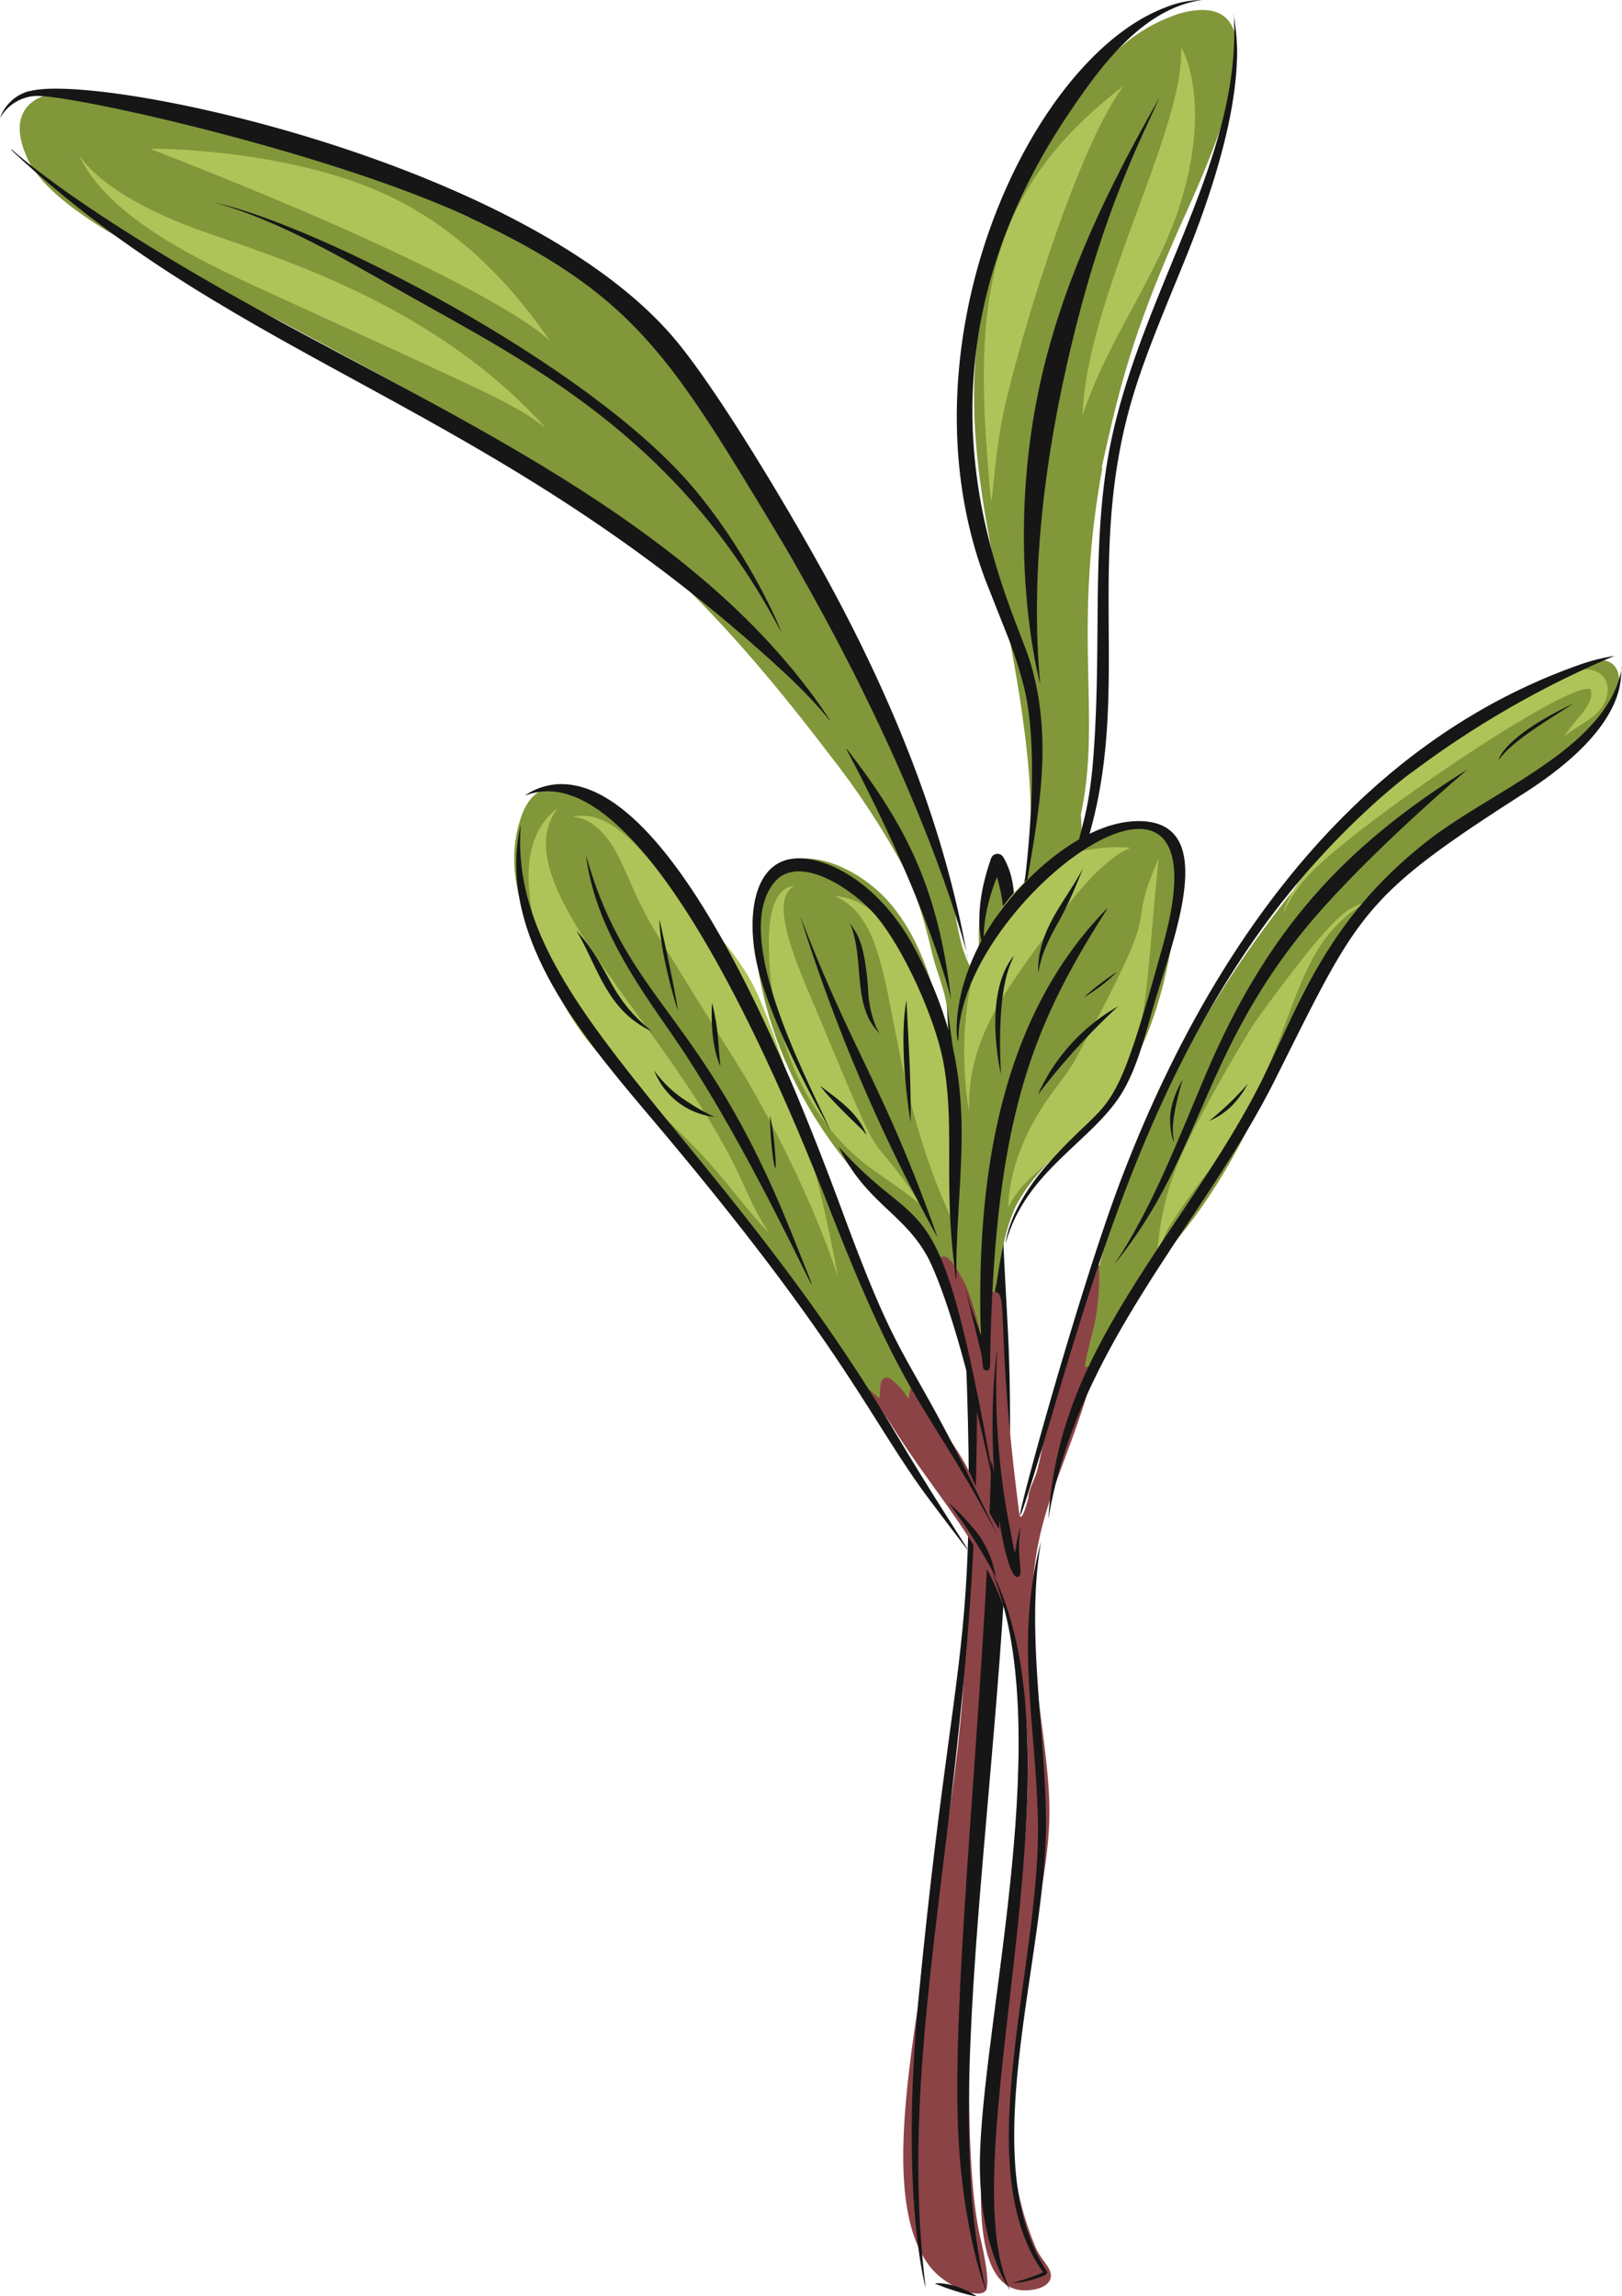<svg id="Layer_1" data-name="Layer 1" xmlns="http://www.w3.org/2000/svg" viewBox="0 0 304.2 430.67"><defs><style>.cls-1{fill:#81973a;}.cls-2{fill:#8c4346;}.cls-3{fill:#afc458;}.cls-4{fill:#161616;}</style></defs><path class="cls-1" d="M290.44,38.87a16,16,0,0,0-6,1.32c-9,3.43-15.37,11.18-20.34,19.08-21.2,33.66-18.18,57.35-11.32,89.89,9.85,46.76,3.56,51.8,3.56,57.61-3.19,2.71-.24,2.68-3-4.58a1.72,1.72,0,0,0-3.26-.1,39.87,39.87,0,0,0-1.48,8.73c-.19,2.51.51,5.92-1.37,8-3-5.22-3-12.67-4.67-18.42A143,143,0,0,0,235.18,181C229.61,169,222.8,157.45,216,146l-.76-1.27-.23-.39c-15.72-26.44-21.12-43.38-49.33-60.87C140.25,67.67,84.43,52,74.06,54.71c-4.5,1.23-6.93,4.82-4.23,11.27,4.5,11.81,32,22.87,49.13,32,48.8,26.11,68.12,36.49,101.83,80.85a147.61,147.61,0,0,1,13.32,20.19c2.81,5.33,4.36,11.11,5.74,16.89.88,3.72,2.73,7.5,2.83,11.26.19,7.31-.2,14.62.09,21.94.56,13.58,2,24.63,4.55,34.78.4,1.61.85,3.22,1.33,4.81a1.61,1.61,0,0,0,.6,1.68,1.71,1.71,0,0,0,1.83.71c1.94-.43,1.1-2.55,1.12-2.76l-.06-.38,0-.64c0-.11,0,.41.08-1.1,1.86-24.14-5.41-39.06,8.21-69.1,3.82-8.42,8.23-18.11,7.27-27.25,3.95-18.57-1.66-34,4.06-65.18l-.18.2c3.44-15.67,6-26,15.58-47.34C292.57,65.56,304.39,38.87,290.44,38.87Z" transform="translate(-65 -37)"/><path class="cls-2" d="M247.75,285.39a1.83,1.83,0,0,0-1.19.42c-.75.66-.65,1.46-.1,4.21l.15.74c2.42,11.77-.17,49.58-.89,61.51-2.64,43.3-19.54,92.64-6.32,109.83,2.81,3.63,8.86,6.12,10.38,4.63,1.17-1.13-.58-8.53-.94-10.11-6.79-29.56,5.12-137.53,5.28-143.86a72.67,72.67,0,0,0-1.27-16.63c-.09-.42-.18-.84-.28-1.25a26.31,26.31,0,0,0-.56-3.67,1.67,1.67,0,0,0-1.55-1.21c-.19-.47-.4-.94-.6-1.41a11.51,11.51,0,0,1-.56-2c-.2-1.08-1.33-1.12-1.55-1.21Z" transform="translate(-65 -37)"/><path class="cls-3" d="M275.6,53.19C249.87,73,247.72,93.62,250.38,125.47c.91,11.26.23,3.34,2.45-9.26,2-10.86,13.49-50.44,22.81-63,0,0,0,0,0,0Z" transform="translate(-65 -37)"/><path class="cls-3" d="M93.15,64.9C162.8,92,168.9,102,168.2,101c-7.85-11.46-17.94-21.63-31.07-27.63-18.81-8.61-44.35-8.57-44-8.45Z" transform="translate(-65 -37)"/><path class="cls-3" d="M79.92,66.24c6.1,13.24,27.76,22,41.48,28.35,35.41,16.28,40,18.09,45.57,22.43.06,0,.11,0,.07-.09-22.87-25.13-55.42-33-67.59-37.87C81.77,72,79.64,65.2,79.92,66.24Z" transform="translate(-65 -37)"/><path class="cls-3" d="M286.53,46.09c.55,15.37-17.64,46.51-18.52,68.81a96.76,96.76,0,0,1,4.82-11.43.08.08,0,0,1,0,0c.14-.27.24-.49.11-.22,4.72-9.55,10.69-18.73,13.7-28.94,5.63-19-.09-28.49-.06-28.28,0,0,0,0,0,0Z" transform="translate(-65 -37)"/><path class="cls-4" d="M282.44,55.34c-9.6,16.85-17.54,33.32-21.87,51.38-7.68,32.19-.49,58.72-.49,58.52-1.94-20.85.94-43.12,5.92-63.76C272.1,76,279.14,62.8,282.44,55.34Z" transform="translate(-65 -37)"/><path class="cls-4" d="M105.3,75c12.28,3.44,24.38,10.67,35.59,17,22.41,12.68,51.17,26.61,70.51,63.35.46.66-5.36-13.77-16.29-26.77C175.38,105.11,124.43,79.19,105.3,75h0s0,0,0,0Z" transform="translate(-65 -37)"/><path class="cls-4" d="M70.56,54.06A8,8,0,0,0,65,59.15a9.81,9.81,0,0,1,1.19-1.61A8.19,8.19,0,0,1,71.62,55c6.18-.39,54.46,10.29,81.43,22.76l-.1,0c30,14,37.3,25.33,55.91,56.16,31.52,52.2,38.65,86.69,37.53,82.41-4.07-23.1-12.9-45.28-23.68-65.84-7.1-13.56-22.68-39.95-31.34-50.11-28.23-33.22-108-49.86-120.81-46.27Z" transform="translate(-65 -37)"/><path class="cls-4" d="M67.24,65.25C110,105.37,157.54,112.71,211.93,163c6.71,6.21,9,9.7,8.78,9.15C199,139,158.83,119.47,122.18,99.82,74.79,74.47,65.64,63,67.24,65.25Z" transform="translate(-65 -37)"/><path class="cls-4" d="M223.75,177.54c16.21,30.5,20,48.38,19.63,47-2.33-20.13-7.89-32.07-19.59-47.08h0a0,0,0,0,0,0,0Z" transform="translate(-65 -37)"/><path class="cls-4" d="M283.68,38.36c-25.54,9.47-50.52,63.46-33.83,107.53.09.24,4.51,11.42,4.35,11a85.18,85.18,0,0,1,2.75,8.57c4.32,16.81-1.62,48.13-.42,43.59,2.47-16.36,6.56-31.31,1.75-47.66-3.23-11-27-53.49,7.87-104.13C272,48.62,279.7,38.57,290.4,37a18.58,18.58,0,0,0-6.72,1.35Z" transform="translate(-65 -37)"/><path class="cls-4" d="M296.38,39.68c1.77,28.36-19.55,54.7-24,85.73-2.54,17.63-.71,35.07-2.48,55.45a76.43,76.43,0,0,1-1.11,7.75c-1.92,9.44-14.67,49.86-.65,8.6,10-29.36-.47-55,9.77-87.3,2.58-8.14,6.5-17.16,9.62-24.93,13.06-32.49,8.78-43.28,8.88-45.3Z" transform="translate(-65 -37)"/><path class="cls-4" d="M250.9,197.92c-4.13,11.68-1.25,17.51-1.25,17.3-.6-4.42.64-9.5,2.32-13.71,2.32,7.5,1.41,17,1.75,15.68,1.25-6.1,2.86-13.65-.56-19.43a1.27,1.27,0,0,0-2.26.16Z" transform="translate(-65 -37)"/><path class="cls-4" d="M242.6,225.46c8.12,130.54,3,100.35-5.29,185.94-3.6,37.3,1.29,54.85,1.29,54.64-7.86-63.24,21.38-119.53,4-240.58Z" transform="translate(-65 -37)"/><path class="cls-4" d="M259.94,219.87c-13.78,23.6-9.63,49.61-9,74,1,40.75-7.29,108.17-6.33,140.61.64,21,5.6,33.09,5.35,32.12-10.26-40.61,7.3-115.76,4.07-180-1.27-25.19-3.44-46.38,6-66.74,0,0,0,0,0,0s0,0,0,0Z" transform="translate(-65 -37)"/><path class="cls-4" d="M240.39,465.33c5,2,8,2.44,7.77,2.32-4.31-2.81-8.09-2.47-7.77-2.32Z" transform="translate(-65 -37)"/><path class="cls-1" d="M277.48,192c-7.63,0-16.29,7.63-21.17,13.5-14.31,17.24-12.26,29.58-12.05,46.91-.83-15.24-2.71-35.4-12.84-46.56-9-9.91-29.56-15.28-23.94,14.55,5.32,28.13,25.72,44.4,25.57,44.22A92.2,92.2,0,0,1,243.93,276a9.17,9.17,0,0,1,1.72,2.91c.41,1.33.62,2.72,1,4.06a35,35,0,0,0,3.36,7.4c-.08-.13.89-2.3,1-2.64a10.26,10.26,0,0,0,.17-3.27,24.63,24.63,0,0,1,.67-6.48c.73-4.71,1.45-9.48,3.28-13.9l-.08.18a1.87,1.87,0,0,0,.07-.22c7.27-15.2,23.53-15.16,29.59-49.77C286.44,204.43,287.51,192,277.48,192Z" transform="translate(-65 -37)"/><path class="cls-1" d="M365.25,160.79a7.27,7.27,0,0,0-2.9.63c-4.71,1.76-23.35,13.7-27.42,16.62-13.67,9.8-22.76,19.48-32.5,32.63A201.66,201.66,0,0,0,278.84,252c-9.42,22.33-10.07,35.63-11.73,41.92a1.23,1.23,0,0,0,.29,1.13s0,.47,0,.48a1.19,1.19,0,0,0,2.37,0c.1-1,.22-2.07.35-3.11.16-.45.33-.9.52-1.34h0c.15-.25,1.55-4.46,8.31-13.22l-.1.1c2.25-2.84,7-8.58,6.83-8.4,19.77-24,20.39-47.77,39.51-66.41,9.77-9.52,23-16.42,33.25-24.32,13.16-10.16,11.46-18,6.87-18Z" transform="translate(-65 -37)"/><path class="cls-1" d="M169.54,184.6c-3.4,0-5.45,2-6.64,5.18-8.86,23.7,24.49,53,48.83,87.37,15.2,21.48,13.66,17,18.62,23.26h0c.59.76,2,3.75,2.89,4a1.18,1.18,0,0,0,1.33-1.74c-1.52-3.13-1.61-1.89-3-5.73,3.3,4.31,5.7,3.66,5.3,1.75-1.4-6.83-5.25-6.58-19.91-46.45-6.24-17-29.35-67.65-47.44-67.65Z" transform="translate(-65 -37)"/><path class="cls-2" d="M242.07,272.66c-3.56,0,1.72,8.91,6.72,30.38,2,8,4,12.55,3.58,20.86v-.11A76.45,76.45,0,0,1,247,313.52c-1.65-3.65-4.4-7.11-6.52-10.52a44.42,44.42,0,0,0-3.34-5.35c-1.3-1.51-1.48,0-1.67,1.29-.16,1.11-.11-.63-3.29-3.21a1.25,1.25,0,0,0-1.17-.31c-1.38.37-.78,3.69-1.07,3.72a.5.5,0,0,1-.35-.16l-1.76-1.51c1.46,2.65,3.29,5.1,4.91,7.66,1.08,1.71,2.21,3.4,3.36,5.07,2.12,3.08,4.33,6.09,6.49,9.14s4.06,5.84,5.84,8.91a64.89,64.89,0,0,1,4.77,10,68.17,68.17,0,0,1,3.25,12.4,105,105,0,0,1,1.31,16.13,196.87,196.87,0,0,1-1.06,21.16q-.54,5.37-1.26,10.72c-2.31,17.12-14.33,67.91,1.79,67.91,2.85,0,5.76-1.25,4.6-3.85-.55-1.22-1.85-2.37-2.71-4.46-5.6-13.66-4.93-25.38-2.81-41.12l-.09.11,0,.13c6.26-41.68,7.28-33.86,3-65.63-3.08-28.52,4.38-34.16,10.73-56.9a1.18,1.18,0,0,0-.31-1.17,1.26,1.26,0,0,0-1.2-.32c.48-3.08,1.41-6.07,2.05-9.12a50.19,50.19,0,0,0,.64-9.65.4.4,0,0,0-.08-.32c-.19-.16-.44.12-.52.36a80.36,80.36,0,0,0-2.83,8.3c-1.19,4.78-2.55,9.51-4,14.21-.19.6-.37,1.19-.55,1.79-1,3.33-2.06,6.67-2.79,10.07a43.89,43.89,0,0,1-1,4.33c-.43,1.33-1.49,3.26-1.49,4.63-.18.58-1.39,5.3-1.72,2.78-4.61-35.54-1.8-41.43-4.71-41.43a1.23,1.23,0,0,0-1.18.89,62.46,62.46,0,0,0-.73,9.66c-1.18-4.82-1.84-8.13-3.43-11.81C245.52,276.87,243.35,272.66,242.07,272.66Z" transform="translate(-65 -37)"/><path class="cls-3" d="M169.5,188.65c-7.49,5.63-5.74,17.13-3.1,26.12,6.45,22.08,20.4,26.16,35.16,44.49,6.92,8.59,7.77,9,7.61,8.82-2.89-4.1-4.54-8.86-6.87-13.39-14.48-28.1-42.91-52.47-32.78-66a0,0,0,0,0,0,0Z" transform="translate(-65 -37)"/><path class="cls-3" d="M180.19,196.17c2.41,4.15,3.29,7.87,7.19,14.67,1.62,2.82,17.17,27.82,17.3,28,12.78,21.82,17.44,37.76,17.44,37.46-3.85-21.51-10.9-43.64-15-52.72-4-8.9-11.47-15.3-16.54-20.92-4.88-5.41-10.76-14.07-18.17-12.48C173,190.42,176.44,190,180.19,196.17Z" transform="translate(-65 -37)"/><path class="cls-3" d="M209.2,213.34c-.22,15.06,5.7,33.08,19.34,42.93,3.09,2.22,6.28,4.29,9.2,6.73,0,0,0,0,0,0-11.44-17.17-5.26-2-19.15-35.33-3.79-9.07-9.76-21.73-4.62-24.5-.15.21-4.62-.65-4.79,10.19Z" transform="translate(-65 -37)"/><path class="cls-3" d="M221.53,205.07c12.81,5.34,7.83,29.63,21.69,60,.25-2.88-.24-.73,1.33-13.61,2.07-17-4.65-33-14.1-42-5-4.72-8.75-4.31-8.92-4.36Z" transform="translate(-65 -37)"/><path class="cls-3" d="M268.7,196.43a24.75,24.75,0,0,0-9,4c-19,13.41-12.94,45.72-12.94,44.92-.37-13.41,6.8-22.43,14.64-33.35,3.95-5.53,8.83-12.1,14.25-15.34L277,196a29.43,29.43,0,0,0-8.27.47Z" transform="translate(-65 -37)"/><path class="cls-3" d="M282.33,197.92c-7.18,16.68,2.79,3.91-16,38.43-2.42,3.94-5.45,6.79-8.51,13-3.91,8-3.78,14.33-3.62,14s.38-.79.59-1.17a18.27,18.27,0,0,1,2.79-3.58c2.48-2.51,5.42-4.52,8.1-6.8,15.45-13.16,13.53-24.77,16.64-53.94Z" transform="translate(-65 -37)"/><path class="cls-3" d="M360,162.83c-13.23,3.25-36,22.7-47.08,34.28-6.89,7.22-7.25,11.48-7.16,11.31a15.23,15.23,0,0,1,1.17-2.62s0,0,0,0a26.74,26.74,0,0,1,4.35-5.52l-.08.08c9.93-10,48.09-35.72,52.09-34.1a2.33,2.33,0,0,1,.15.88c0,2.6-3.31,5-5.07,8,0,0,0,0,0,0,2.29-2,5.53-3.11,7.25-5.77,2-3.12.88-8.1-5.66-6.5Z" transform="translate(-65 -37)"/><path class="cls-3" d="M321,206.33a10.69,10.69,0,0,0-4.72,2.63c-4.71,4-15.82,19.6-16.13,20.09-3.6,5.72-11.71,19.75-14.37,26.47A54.21,54.21,0,0,0,282.06,272a40.44,40.44,0,0,1,2.17-4.87l0,.05a103.43,103.43,0,0,1,7-9.95c18.33-24.56,14.1-41.31,29.75-50.89Z" transform="translate(-65 -37)"/><path class="cls-4" d="M367.83,160a37.81,37.81,0,0,0-7.16,1.88c-42.74,15.3-69.51,54.54-85.46,96.45-10.59,27.85-28.9,98.18-12.09,41.26,9.14-31,19.14-61,37.79-87.35,14.47-20.45,30.64-31.73,28.91-30.4a178.23,178.23,0,0,1,38-21.84Z" transform="translate(-65 -37)"/><path class="cls-4" d="M369.2,162.1c-2.58,15.05-23.71,22.77-36.21,32.41-20.71,16.08-25,33.39-32.89,48.13-10.63,19.92-27.12,38.43-34.3,58.77a74.34,74.34,0,0,0-4.18,20.52c5.26-32.23,29-55.58,42.32-82.05,16-31.91,16.17-34.43,47-54.17,20.61-13.22,17.66-22.68,18.24-23.61Z" transform="translate(-65 -37)"/><path class="cls-4" d="M290.86,239.14h0l.09-.23A1.6,1.6,0,0,1,290.86,239.14Z" transform="translate(-65 -37)"/><path class="cls-4" d="M290.87,239.14c-5.27,12.45-10,24.81-16.87,34.95,0,0,0,0,0,0,17.1-20.87,16.27-41.54,39.62-67.35,11.2-12.4,26.45-25.29,26.63-25.45C317,195.8,302.49,211.53,290.87,239.14Z" transform="translate(-65 -37)"/><path class="cls-4" d="M169.62,184.08a12.15,12.15,0,0,0-6.26,2.19c22.1-9,48.54,55.13,57.25,77.51,14.74,37.81,18.12,35.92,31.47,61.18-17.46-37-17-28.08-28.69-59.65-7.94-21.44-30.85-82.37-53.77-81.23Z" transform="translate(-65 -37)"/><path class="cls-4" d="M162.63,191.75c-4.43,19.94,10.31,38.17,23.5,53.76,37.9,44.65,42,58,53.53,73.22,13.09,17.3,5.5,7.61-6.57-12.73-34.3-57.8-73-81.32-70.43-114.25h0Z" transform="translate(-65 -37)"/><path class="cls-4" d="M174.9,197.39c1.63,12.78,8.93,23.29,16,33.44,17.76,25.54,34.18,66.29,22.33,36.87-16.54-41.11-30.46-42.43-38.33-70.31Z" transform="translate(-65 -37)"/><path class="cls-4" d="M251.07,331.91c11.92,28.67-1.23,81.51-2.25,108.41-.69,17.77,5.67,26.33,5.62,26.15-11.52-24.13,14.95-98.73-3.35-134.56,0,0,0,0,0,0s0,0,0,0Z" transform="translate(-65 -37)"/><path class="cls-4" d="M260.25,326.08c-4.87,18-1.06,33.62-.6,52.09.7,27.1-13.26,65.21,1,85a32.67,32.67,0,0,1-5.86,2,11.88,11.88,0,0,0,3.23-.45c.58-.14,3.81-1,3.37-1.64-14-21,.24-59.46-.22-85.54-.28-17-3.77-35.28-.92-51.46,0,0,0,0,0,0Z" transform="translate(-65 -37)"/><path class="cls-4" d="M222.29,252.08c5.23,10.81,12.52,12.49,17,21.28,6.55,13.64,13.22,47.74,13.17,47.56-11.34-65.44-13.21-49.87-30.17-68.84Z" transform="translate(-65 -37)"/><path class="cls-4" d="M213.37,198.08c-7.17,1.21-8,10.79-6.75,18,2.12,12.49,14.25,33.13,14.14,32.94-5.08-11-19.49-38.25-9.79-47.31,4.82-4,14,2.17,18.11,6.81,5.38,6.26,11.16,19.24,12.77,27.3,2.19,11.52.32,21.28,1.83,35.88,1,9.33.57,4.29.73-.26.64-19.5,4.06-34.41-7.86-56.57-7.09-13.22-17.82-17.71-23.18-16.77Z" transform="translate(-65 -37)"/><path class="cls-4" d="M215.17,209.11a323.69,323.69,0,0,0,25.67,60c-10-28.29-15.93-34.64-25.64-60h0a0,0,0,0,0,0,0Z" transform="translate(-65 -37)"/><path class="cls-4" d="M272.66,207.35c-19.76,20.14-24.3,49.34-23.78,77.33.08,3.39.33,3.36-.47,1.14a74.92,74.92,0,0,1-2.35-7.31c-.25-1,3.2,13.5,2.9,11.94.52,2.69.16,3.41.9,3.56,1,.21.81-1.07.85-3,.9-44.58,8-61.7,22-83.63Z" transform="translate(-65 -37)"/><path class="cls-4" d="M278.37,191c-6.82.09-13.61,4.54-18.62,9.08-18.9,17.12-15,35.45-15,31.57.32-25.52,51-63.44,38.51-17.93-9.92,36.06-9.36,27.42-21.94,41.82-7.37,8.45-7.74,14.78-7.7,14.6,3.82-13.87,16.6-19.14,22.09-28.64,3-5.25,4.38-11.8,6.18-17.66,4-13,11.42-33-3.56-32.84Z" transform="translate(-65 -37)"/><path class="cls-4" d="M255.14,216.27c-6,7.26-2.41,22.32-2.41,22.15-.94-17.76,2.26-21.24,2.41-22.15Z" transform="translate(-65 -37)"/><path class="cls-4" d="M268,200.05c-3.19,6.08-8.47,11.31-8.3,19.4a30,30,0,0,1,1-3.78l0,.08c1.82-5,3.31-5.44,7.33-15.7Z" transform="translate(-65 -37)"/><path class="cls-4" d="M274.73,225.72a36,36,0,0,0-15.11,16.65,127.92,127.92,0,0,1,15.11-16.65Z" transform="translate(-65 -37)"/><path class="cls-4" d="M274.57,219.22a52,52,0,0,0-6.31,4.84,32,32,0,0,0,6.31-4.84Z" transform="translate(-65 -37)"/><path class="cls-4" d="M235,224.58c-1.63,9,.78,23,.78,22.82.12-6.84-.31-13.79-.78-22.82Z" transform="translate(-65 -37)"/><path class="cls-4" d="M224.17,209.66c3.22,6.69.35,15.91,5.79,21.13l-.58-1a20.5,20.5,0,0,1-1.58-7.49c-.8-10-2.46-10.34-3.63-12.59Z" transform="translate(-65 -37)"/><path class="cls-4" d="M218.79,240.61c1.91,2.71,8.71,9,8,8.38a9.72,9.72,0,0,0,.72.84c-1.63-4.17-5.24-6.54-8.74-9.22Z" transform="translate(-65 -37)"/><path class="cls-4" d="M188.68,209.52c.07,6.41,3.43,17.11,3.43,16.93-.55-4.31-3.45-17.12-3.42-16.95a0,0,0,0,0,0,0Z" transform="translate(-65 -37)"/><path class="cls-4" d="M198.52,225.19c-.41,7.95,1.58,11.88,1.58,11.7-.44-4-.29-6.81-1.54-11.71h0l0,0Z" transform="translate(-65 -37)"/><path class="cls-4" d="M209.4,246.25c.14,8.26,1.73,14.72.78,4.78a45,45,0,0,0-.76-4.79Z" transform="translate(-65 -37)"/><path class="cls-4" d="M173.16,211.63c4.19,7.22,5.65,14.86,14.12,18.83-8.42-6.86-7.44-11.3-14.1-18.84h0s0,0,0,0Z" transform="translate(-65 -37)"/><path class="cls-4" d="M187.68,237.76A13.81,13.81,0,0,0,199,246.49a37,37,0,0,1-5-2.82l0,0a22.1,22.1,0,0,1-6.31-5.89Z" transform="translate(-65 -37)"/><path class="cls-4" d="M299,240.29a55.3,55.3,0,0,1-7.22,6.94,13.19,13.19,0,0,0,4.11-2.7,17.09,17.09,0,0,0,3.12-4.25Z" transform="translate(-65 -37)"/><path class="cls-4" d="M286.77,239.58a17.57,17.57,0,0,0-2.17,5.59c-.6,3.3.77,7.14.51,5.5a11.78,11.78,0,0,1-.11-2.92v0a32.9,32.9,0,0,1,.72-4.18c.3-1.35.65-2.69,1.07-4,0,0,0,0,0,0s0,0,0,0Z" transform="translate(-65 -37)"/><path class="cls-4" d="M360,169c-13.14,6.21-14.06,10.64-13.89,10.47,2.78-3.72,9.11-7.32,13.89-10.47Z" transform="translate(-65 -37)"/><path class="cls-4" d="M251.93,290.59c-2.48,20.71,1.54,42.31,3.85,42.18,1.56-.1-.46-3.94.72-9.54,0,0,0,0,0,0-1.72,4.66-.45,8.64-2.43-1.34A136.55,136.55,0,0,1,252,290.59h0Z" transform="translate(-65 -37)"/><path class="cls-4" d="M242.9,318.9a94.59,94.59,0,0,1,8.86,13.94,19.32,19.32,0,0,0-3-7.65,39.6,39.6,0,0,0-5.85-6.31s0,0,0,0Z" transform="translate(-65 -37)"/></svg>